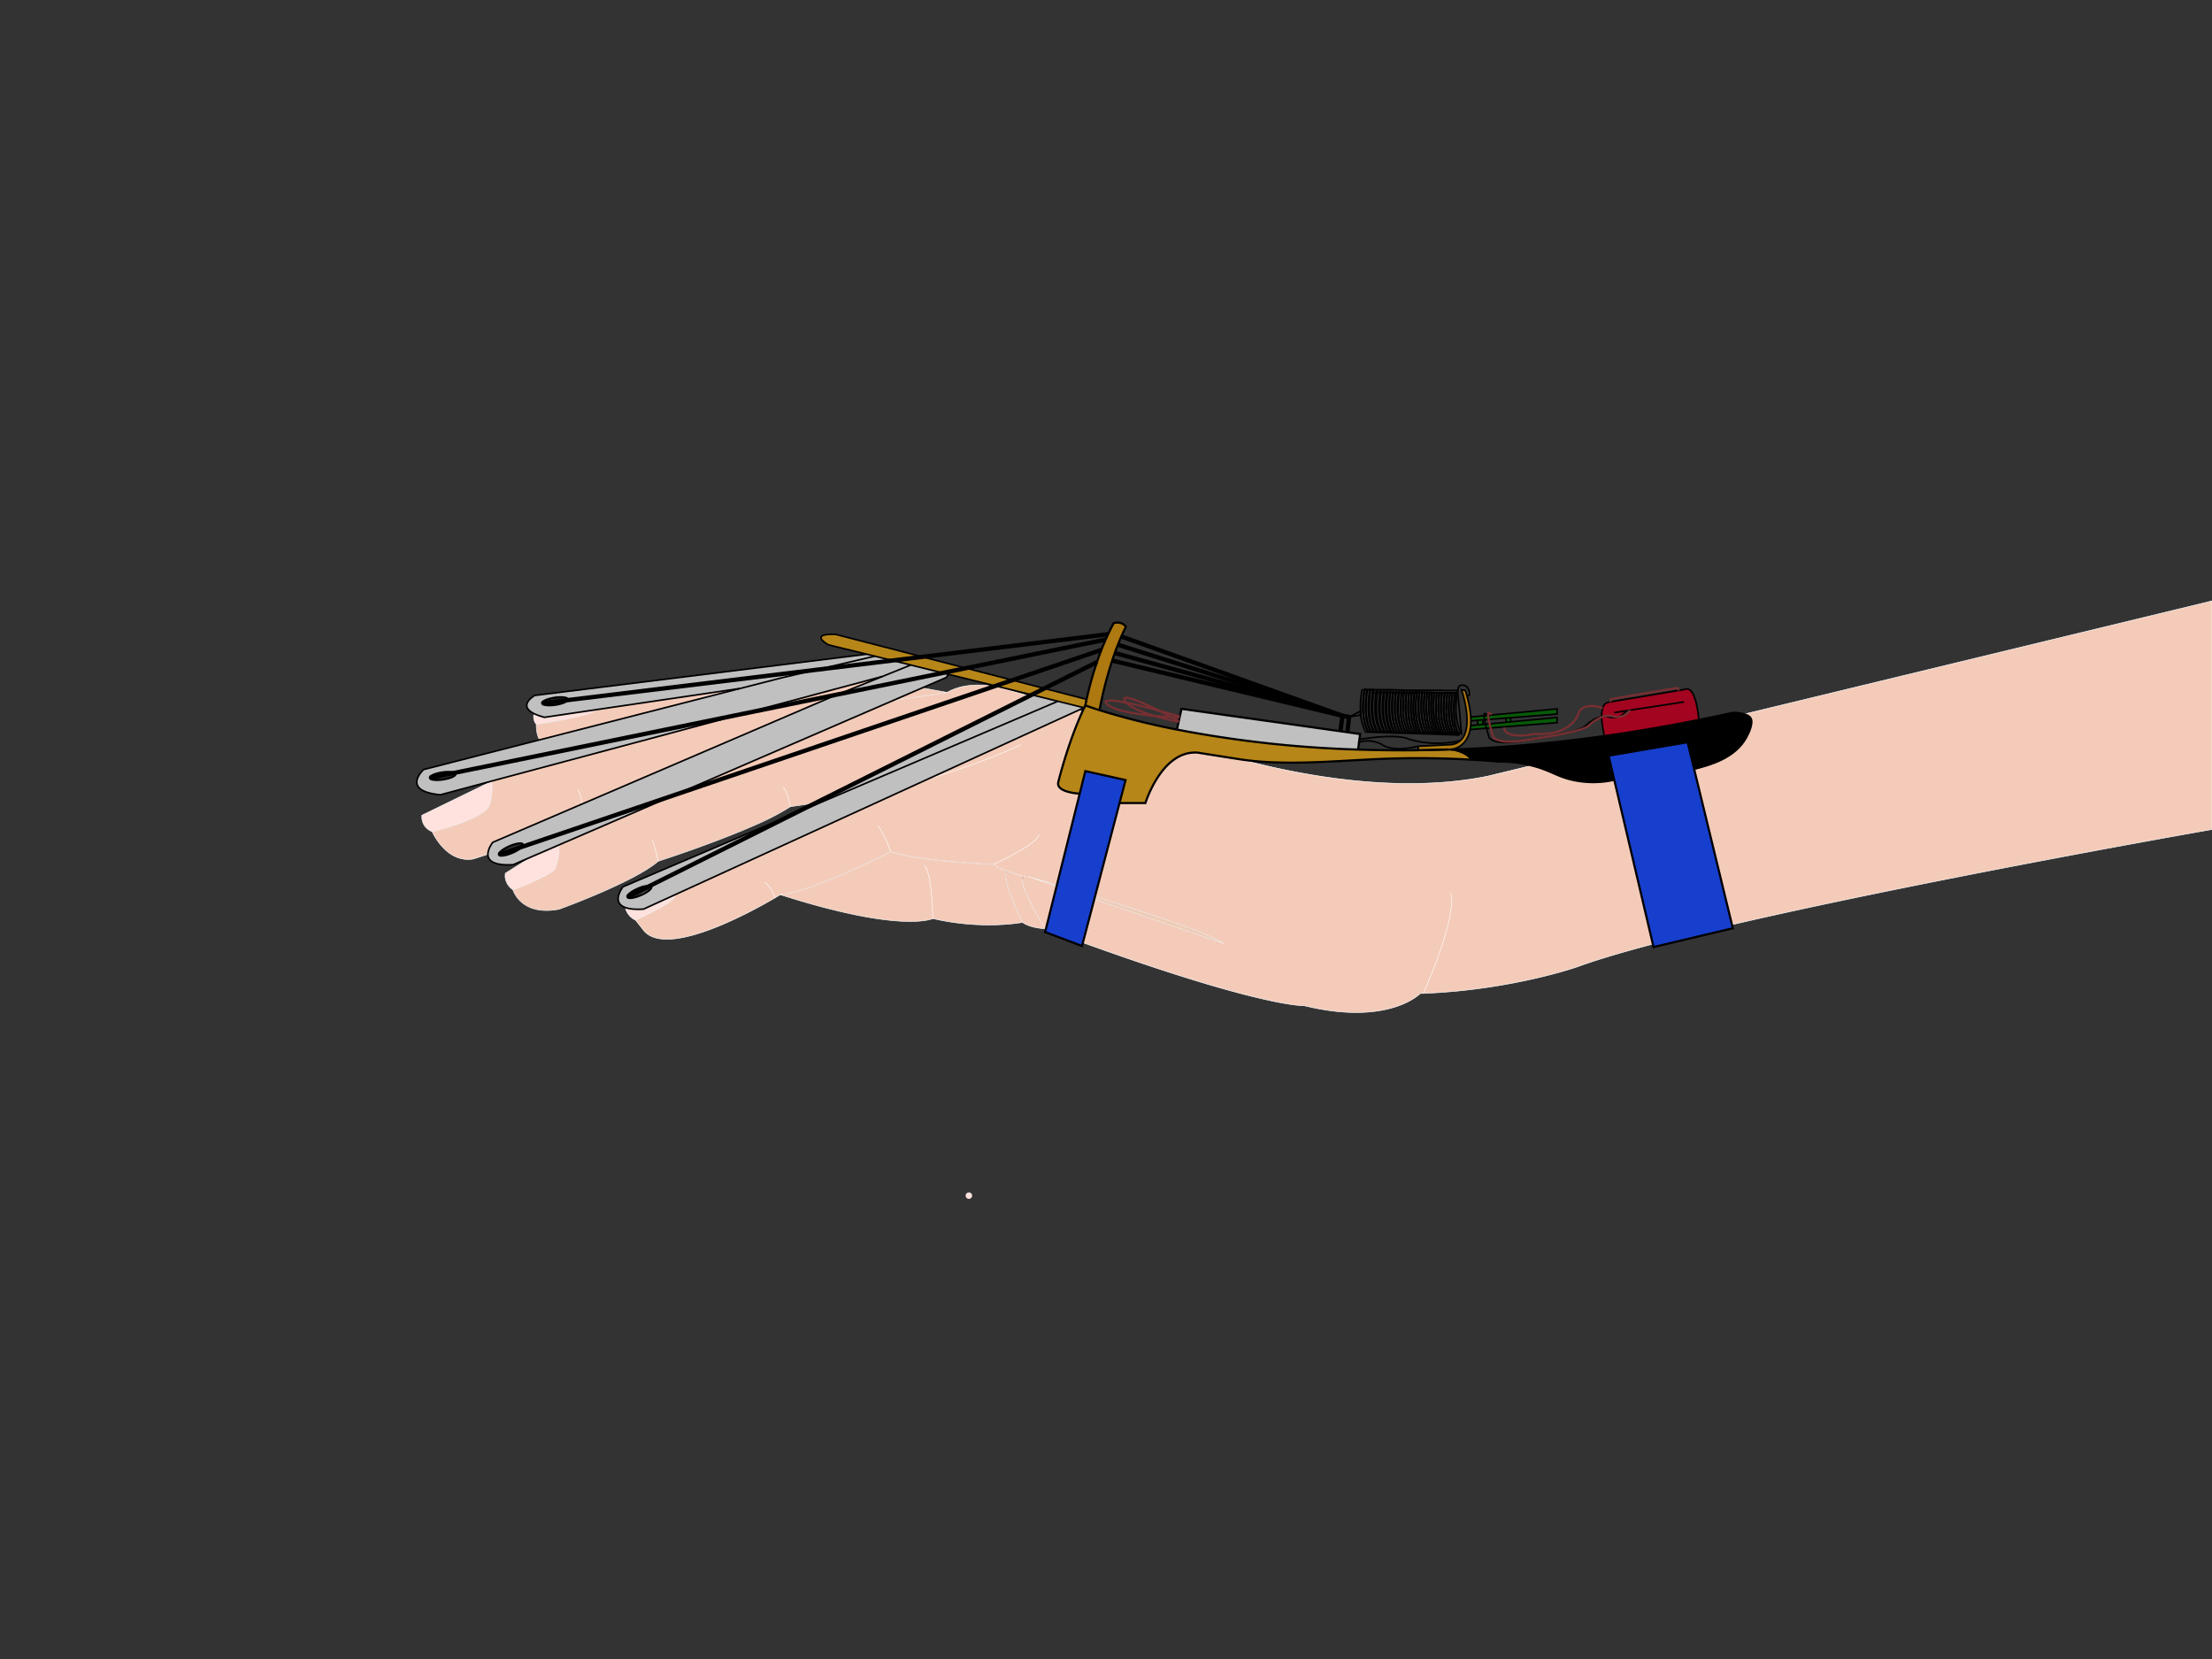 <svg xmlns="http://www.w3.org/2000/svg" viewBox="0 0 1024 768"><rect x="0" y="0" width="1024" height="768" fill="#333333" stroke="none"/><defs><style>.cls-1{fill:#ffe1dd;}.cls-2{fill:#f4cbb9;}.cls-3{fill:#efcbb4;}.cls-11,.cls-12,.cls-13,.cls-14,.cls-4{fill:none;stroke-miterlimit:10;}.cls-4{stroke:#fff;stroke-width:0.25px;}.cls-5{fill:#173fce;}.cls-6{fill:#a3041f;}.cls-7{fill:#085a08;}.cls-8{fill:#ad7910;}.cls-9{fill:#b78618;}.cls-10{fill:silver;}.cls-11,.cls-13,.cls-14{stroke:#000;}.cls-12{stroke:#772f32;}.cls-13{stroke-width:2px;}.cls-14{stroke-width:0.75px;}</style></defs><g id="mão"><path class="cls-1" d="M448.53,555a1.5,1.5,0,0,0,0-3,1.5,1.5,0,0,0,0,3Z"/></g><g id="luva"><path class="cls-2" d="M476,405.8l90.23,30.82C555.72,429,479.57,406.83,476,405.8Zm-16-5.68s-32.65-1.06-47.65-5.83c0,0-36.23,18.59-51.11,19.89,0,0-50.36,31.29-63.06,16.82l-4-5.06s16-7.12,18.11-10.65c0,0,1.95-6.48,0-10l38.2-21.19.27-.15,45.87-15.12-30.69,4.57a118.47,118.47,0,0,1-16.61,8.61c-19.57,8.66-44.62,16.65-44.62,16.65-11.12,9.7-45.89,22.23-45.89,22.23-17.82,3.35-21.35-9-21.35-9s17.29-6.53,19.41-9.7c0,0,3.41-7.18,1.1-13.1h0l32.26-20.25a53,53,0,0,0,5.7-2.12s32.59-19.41,44.82-24.58c0,0,48.48-12.24,53.65-15.06l44.06-6.59c11.65-6.71,27.35-1.41,27.35-1.41l77.3,22.59s79.06,31.05,145.41,17.64L1024,278.18V384s-230.29,40.29-293.82,63.59c0,0-30.36,10.69-71.29,12.3l-1.42.05s-14.47,15.18-53.65,5.65c0,0-21.88,1.06-120-35.65,0,0-11.53-18.82-10.47-22.82l.49-1.49c-1.68-.47-4.94-1.41-7.93-2.51C463.35,402.18,461,401.11,460,400.12Z"/><path class="cls-3" d="M566.24,436.62,476,405.8C479.57,406.83,555.72,429,566.24,436.62Z"/><path class="cls-2" d="M483.82,429.94s-6.94-.23-10.47-2.94c0,0-9.06-18.35-7.64-22.76l.2-1.12c3,1.1,6.25,2,7.93,2.51l-.49,1.49C472.29,411.12,483.82,429.94,483.82,429.94Z"/><path class="cls-2" d="M431.82,425.24s-14.11,7.05-70.58-11.06c14.88-1.3,51.11-19.89,51.11-19.89,15,4.77,47.65,5.83,47.65,5.83,1,1,3.35,2.06,5.91,3l-.2,1.12c-1.42,4.41,7.64,22.76,7.64,22.76S455.12,430.65,431.82,425.24Z"/><path class="cls-2" d="M269.24,374.41c-14.36,12.71-50.36,23.3-50.36,23.3C206.41,399.59,200.06,385,200.06,385s21.7-4.86,26.29-11.55c0,0,1.9-4.12,1.39-11.84h0L257,347.35s66.59-25.17,74.35-26.11l61.06-9,46.06,8.29-44.06,6.59c-5.17,2.82-53.65,15.06-53.65,15.06-12.23,5.17-44.82,24.58-44.82,24.58a53,53,0,0,1-5.7,2.12C281.57,371.66,269.24,374.41,269.24,374.41Z"/><path class="cls-2" d="M392.41,312.24l-61.06,9c-7.76.94-74.35,26.11-74.35,26.11-9.65-1.41-8.71-12-8.71-12s22.53-3.35,27-6.17c0,0,3.35-2.67,2-5.75l2.8-.55,53.88-7.53C344.06,313.94,392.41,312.24,392.41,312.24Z"/><path class="cls-1" d="M312.29,405.34c1.95,3.47,0,10,0,10-2.11,3.53-18.11,10.65-18.11,10.65a8.55,8.55,0,0,1-4.47-4.94,7.6,7.6,0,0,1-.32-2.95Z"/><path class="cls-1" d="M277.26,323.43c1.33,3.08-2,5.75-2,5.75-4.42,2.82-27,6.17-27,6.17a5.62,5.62,0,0,1-1.2-2.73,5.78,5.78,0,0,1,.53-3.36Z"/><path class="cls-1" d="M258,389.14c2.31,5.92-1.1,13.1-1.1,13.1-2.12,3.17-19.41,9.7-19.41,9.7a8.39,8.39,0,0,1-3.53-5.18,7.59,7.59,0,0,1,0-2.51Z"/><path class="cls-1" d="M227.74,361.61c.51,7.72-1.39,11.84-1.39,11.84-4.59,6.69-26.29,11.55-26.29,11.55a7.48,7.48,0,0,1-4-3.53,7.33,7.33,0,0,1-.74-4.07Z"/><path class="cls-4" d="M472.53,344.76c-34.59,16.24-73.41,23.3-73.41,23.3l-2.49.82L350.76,384l-.27.15-38.2,21.19-22.9,12.71a7.6,7.6,0,0,0,.32,2.95,8.55,8.55,0,0,0,4.47,4.94l4,5.06c12.7,14.47,63.06-16.82,63.06-16.82,56.47,18.11,70.58,11.06,70.58,11.06,23.3,5.41,41.53,1.76,41.53,1.76,3.53,2.71,10.47,2.94,10.47,2.94,98.12,36.71,120,35.65,120,35.65,39.18,9.53,53.65-5.65,53.65-5.65l1.42-.05c40.93-1.61,71.29-12.3,71.29-12.3C793.71,424.29,1024,384,1024,384V278.18L688.53,359.35c-66.35,13.41-145.41-17.64-145.41-17.64l-77.3-22.59s-15.7-5.3-27.35,1.41l-46.06-8.29s-48.35,1.7-58.47,3.11l-53.88,7.53-2.8.55-29.64,5.83a5.78,5.78,0,0,0-.53,3.36,5.62,5.62,0,0,0,1.2,2.73s-.94,10.59,8.71,12c0,0,66.59-25.17,74.35-26.11l61.06-9"/><path class="cls-4" d="M475,405.94l-1.16-.31c-1.68-.47-4.94-1.41-7.93-2.51-2.56-.94-4.92-2-5.91-3,0,0-32.65-1.06-47.65-5.83,0,0-36.23,18.59-51.11,19.89"/><path class="cls-4" d="M227.74,361.61,195.32,377.4a7.33,7.33,0,0,0,.74,4.07,7.48,7.48,0,0,0,4,3.53s6.35,14.59,18.82,12.71c0,0,36-10.59,50.36-23.3,0,0,12.33-2.75,21-5.53a53,53,0,0,0,5.7-2.12s32.59-19.41,44.82-24.58c0,0,48.48-12.24,53.65-15.06l44.06-6.59"/><path class="cls-4" d="M257,347.35,227.74,361.6"/><path class="cls-4" d="M258,389.14l-24.07,15.11a7.59,7.59,0,0,0,0,2.51,8.39,8.39,0,0,0,3.53,5.18s3.53,12.35,21.35,9c0,0,34.77-12.53,45.89-22.23,0,0,25.05-8,44.62-16.65a118.47,118.47,0,0,0,16.61-8.61l30.69-4.57"/><path class="cls-4" d="M290.24,368.88,258,389.13"/><path class="cls-4" d="M269.24,374.41a14.31,14.31,0,0,0-1.89-9.06"/><path class="cls-4" d="M200.06,385s21.7-4.86,26.29-11.55c0,0,1.9-4.12,1.39-11.84h0"/><path class="cls-4" d="M237.47,411.94s17.29-6.53,19.41-9.7c0,0,3.41-7.18,1.1-13.1h0"/><path class="cls-4" d="M294.18,425.94s16-7.12,18.11-10.65c0,0,1.95-6.48,0-10"/><path class="cls-4" d="M248.29,335.35s22.53-3.35,27-6.17c0,0,3.35-2.67,2-5.75"/><path class="cls-4" d="M431.82,425.24s-.17-21.05-4-24.7"/><path class="cls-4" d="M473.35,427s-9.06-18.35-7.64-22.76"/><path class="cls-4" d="M483.82,429.94s-11.53-18.82-10.47-22.82"/><path class="cls-4" d="M412.35,394.29s-2.64-8.11-5.94-11.88"/><path class="cls-4" d="M460,400.12s19.82-9,21-13.71"/><path class="cls-4" d="M304.71,398.71s-1.59-7.56-2.77-9.58"/><path class="cls-4" d="M365.94,373.45s-1.88-8.21-3.53-9.16"/><path class="cls-4" d="M358.79,415.64s-2.73-6.88-4.85-7.05"/><path class="cls-4" d="M658.89,459.89s15.87-35.07,12.7-46.54"/><path class="cls-4" d="M476,405.8c3.56,1,79.71,23.21,90.23,30.82Z"/><path class="cls-4" d="M476,405.8l-.07,0h-.06"/><path d="M810.2,332.13c1.95,2.33-1.06,7.79-1.85,9.22-5.22,9.49-16.6,12.64-24.12,14.55l-3-12.31-36.59,6.23L747.27,361a44.4,44.4,0,0,1-20.27-.2c-6.67-1.71-9.67-4.34-17.79-6.41a59.21,59.21,0,0,0-15.27-1.82q-6.59-.55-12.71-.89c-2.81-4.05-9.38-4.71-9.38-4.71q13.32-.46,27.55-1.55c13.82-1.06,28.27-2.6,43.31-4.71q21.1-2.94,43.73-7.46,7.57-1.51,15.3-3.24C802.52,329.8,808.34,329.9,810.2,332.13Z"/><polygon class="cls-5" points="784.23 355.9 802.18 429.71 765.47 438.41 747.27 360.96 744.65 349.82 781.24 343.59 784.23 355.9"/><path class="cls-6" d="M749.11,331.88a7.07,7.07,0,0,1-2.6-.35,7.68,7.68,0,0,0-4.2.13,8.62,8.62,0,0,0-.87.11,12.79,12.79,0,0,1,.48-3.94,3.55,3.55,0,0,1,2.73-2.77l1-.17,31.27-5.24,3.12-.52s4.77-3.12,6.38,14.08q-22.62,4.55-43.73,7.46l-.06-.45a40.05,40.05,0,0,1-1.2-8.26c.28-.11.57-.21.86-.3a6.91,6.91,0,0,1,2.34.21A7.23,7.23,0,0,0,749.11,331.88Zm5.47-3.12-1.82.28h0a7.09,7.09,0,0,1-3.63,2.83A6.88,6.88,0,0,0,754.58,328.76Z"/><path class="cls-7" d="M720.82,332.14v2.41l-24.53,1.93-6.24.49c-.19-.69-.34-1.32-.47-1.88l7.78-.74,2.09-.19Z"/><path class="cls-7" d="M720.82,328.15v2.41l-21.6,1.7h0l-2,.15-8.07.64a12.5,12.5,0,0,1-.23-1.9l1.58-.15Z"/><polygon class="cls-7" points="699.22 332.27 699.45 334.16 697.36 334.35 697.22 332.42 699.22 332.27"/><path class="cls-7" d="M690.05,337l-1.91.15c-.18-.68-.33-1.29-.46-1.85l1.9-.18C689.71,335.65,689.86,336.28,690.05,337Z"/><path class="cls-7" d="M689.15,333.06l-1.89.15a10.81,10.81,0,0,1-.21-1.87l1.57-.15.3,0A12.5,12.5,0,0,0,689.15,333.06Z"/><path class="cls-7" d="M688.14,337.12l-7.58.6h0a14.07,14.07,0,0,0,.26-1.81h.06l3.25-.31,2.45-.23,1.11-.1C687.81,335.83,688,336.44,688.14,337.12Z"/><path class="cls-7" d="M684,333.47l-3.08.24c0-.57,0-1.17-.06-1.79h0l6.18-.58a10.81,10.81,0,0,0,.21,1.87l-.82.06Z"/><polygon class="cls-7" points="686.44 333.27 686.57 335.37 684.12 335.6 684 333.47 686.44 333.27"/><path class="cls-8" d="M680.86,331.92c0,.62.06,1.22.06,1.79a21.73,21.73,0,0,1-.11,2.2,14.07,14.07,0,0,1-.26,1.81c-1.75,9.1-9.36,9.23-9.36,9.23h-.29l-14.36.33h0v-1.82l14.32-.71a7.57,7.57,0,0,0,7.21-4.86c3.1-7.39-1.48-20.58-1.48-20.58l1.71.25c.28.86.53,1.7.76,2.51A46.24,46.24,0,0,1,680.86,331.92Z"/><path class="cls-9" d="M671.85,346.93s6.57.66,9.38,4.71c-17.84-1-32.58-.77-43.52-.29-19.34.85-43.59,3.23-63.8.09-6.56-1-19.67-3.1-19.67-3.1-.37,0-.74,0-1.1,0-15.66,0-22.9,23.37-22.9,23.37h-12l2.77-10.55L502.44,357l-2.61,10.44s-11.3-.53-9.89-5.47c0,0,4.54-18.68,11.95-34.27.18-.38.36-.76.55-1.14,0,0,2.2.85,6.49,2.21a337.07,337.07,0,0,0,35.9,9A525.19,525.19,0,0,0,628.7,347c8.86.3,18.14.42,27.83.31h0q7-.07,14.36-.33h.29Z"/><path class="cls-10" d="M620.53,338.52l3.21.46,5.91.83-.33,2.49-.18,1.35L628.7,347a525.19,525.19,0,0,1-83.87-9.28l.8-3.57.08-.38.38-1.68.08-.37.79-3.55Z"/><polygon class="cls-5" points="521.06 361.12 518.29 371.67 500.89 437.94 483.82 431.47 499.83 367.41 502.44 356.97 521.06 361.12"/><path class="cls-8" d="M521.2,290.16s-.84,1.52-2.13,4.48c-.47,1.08-1,2.36-1.58,3.82-.46,1.16-1,2.43-1.44,3.83-.4,1.1-.81,2.27-1.22,3.52a173.92,173.92,0,0,0-5,18.64q-.45,2.08-.87,4.29c-4.29-1.36-6.49-2.21-6.49-2.21s.19-1,.57-2.78a166.85,166.85,0,0,1,4.8-17.22c.62-1.84,1.31-3.74,2.05-5.66q.92-2.39,2-4.78c.36-.83.73-1.66,1.12-2.49.81-1.73,1.67-3.45,2.58-5.13C515.53,288.47,519.05,287.26,521.2,290.16Z"/><path class="cls-9" d="M496.05,322l7,1.8c-.38,1.76-.57,2.78-.57,2.78-.19.38-.37.76-.55,1.14l-.11-.05-12.08-3-12.12-3,5.92-3L496,321.94h0Z"/><path class="cls-10" d="M300.81,410.1a12.13,12.13,0,0,0-5.47,1.27c-3,1.32-5.23,3.07-4.87,3.9s3.12.45,6.17-.87,5.23-3.06,4.87-3.9A.83.83,0,0,0,300.81,410.1ZM367,377,489.7,324.64l12.08,3L297.9,420.86c-18.68,1.13-9.49-10.35-9.49-10.35Z"/><polygon class="cls-10" points="489.7 324.64 366.96 377 477.58 321.65 489.7 324.64"/><polygon class="cls-9" points="483.5 318.69 477.58 321.65 460.84 317.53 468.7 314.86 483.5 318.69"/><polygon class="cls-9" points="468.7 314.86 460.84 317.53 439.03 312.16 436.42 311.52 447.24 309.3 468.7 314.86"/><polygon class="cls-9" points="447.24 309.3 436.42 311.52 421.61 307.86 421.6 307.86 419.21 307.27 416.55 306.62 413.11 305.77 427.06 304.07 432.31 305.43 441.75 307.88 447.24 309.3"/><path class="cls-10" d="M312.08,368.09l-74.5,32.2c-18.68,1.13-9.49-10.35-9.49-10.35l157.28-67.48,2.51-1,48.54-9.93,2.61.64-.92,1.45Zm-70.58,24c.45-.47.65-.89.52-1.19-.36-.83-3.13-.44-6.18.87s-5.23,3.06-4.86,3.9,3.12.44,6.17-.87A14.16,14.16,0,0,0,241.5,392.07Z"/><polygon class="cls-10" points="421.61 307.86 436.42 311.52 387.88 321.45 408.47 313.15 421.6 307.86 421.61 307.86"/><path class="cls-9" d="M427.06,304.07l-13.95,1.7-8.19-2-3.71-.91-.55-.14h0l-12.33-3h0l-4.92-1.21c-9.1-5.62,3.41-4.81,3.41-4.81l15.52,4,8.5,2.2h0l9.37,2.43h0l6.57,1.71Z"/><path class="cls-10" d="M343.78,330.47,203.86,367.94c-18.63-1.76-7.78-11.68-7.78-11.68L342.3,318.79l19.57-5,15.83-3.68,35.41-4.32,3.44.85,2.66.65,2.39.59-13.13,5.29Zm-133.41,27.3c-1-.47-3.17-.58-5.68-.2-3.29.5-5.84,1.63-5.71,2.53s2.91,1.22,6.2.73,5.83-1.62,5.7-2.52C210.85,358.1,210.67,357.92,210.37,357.77Z"/><polygon class="cls-10" points="413.11 305.77 377.7 310.09 404.92 303.76 413.11 305.77"/><path class="cls-10" d="M404.92,303.76l-27.22,6.33-114.92,14a.49.49,0,0,0,.09-.36c-.13-.82-2.49-1.16-5.43-.83l-.27-2.17,144-17.89Z"/><path class="cls-10" d="M377.7,310.09l-15.83,3.68-19.57,5v0L252,332.07c-15.23-4-4.53-10.13-4.53-10.13l9.67-1.2.27,2.17-.76.1c-3.29.5-5.84,1.63-5.71,2.53s2.91,1.22,6.2.73c2.86-.44,5.16-1.35,5.61-2.17Z"/><polygon class="cls-11" points="784.23 355.9 781.24 343.59 744.65 349.82 747.27 360.96 765.47 438.41 802.18 429.71 784.23 355.9"/><polygon class="cls-11" points="499.83 367.41 483.82 431.47 500.89 437.94 518.29 371.67 521.06 361.12 502.44 356.97 499.83 367.41"/><path class="cls-11" d="M671.19,347l.66,0q13.32-.46,27.55-1.55c13.82-1.06,28.27-2.6,43.31-4.71q21.1-2.94,43.73-7.46,7.57-1.51,15.3-3.24c.78-.17,6.6-.07,8.46,2.16s-1.06,7.79-1.85,9.22c-5.22,9.49-16.6,12.64-24.12,14.55"/><path class="cls-11" d="M656.54,347.29q7-.07,14.36-.33"/><path class="cls-11" d="M499.83,367.41s-11.3-.53-9.89-5.47c0,0,4.54-18.68,11.95-34.27.18-.38.36-.76.55-1.14,0,0,2.2.85,6.49,2.21a337.07,337.07,0,0,0,35.9,9A525.19,525.19,0,0,0,628.7,347c8.86.3,18.14.42,27.83.31"/><path class="cls-11" d="M747.27,361a44.4,44.4,0,0,1-20.27-.2c-6.67-1.71-9.67-4.34-17.79-6.41a59.21,59.21,0,0,0-15.27-1.82q-6.59-.55-12.71-.89c-17.84-1-32.58-.77-43.52-.29-19.34.85-43.59,3.23-63.8.09-6.56-1-19.67-3.1-19.67-3.1-.37,0-.74,0-1.1,0-15.66,0-22.9,23.37-22.9,23.37h-12"/><path class="cls-11" d="M502.44,326.53s.19-1,.57-2.78a166.85,166.85,0,0,1,4.8-17.22c.62-1.84,1.31-3.74,2.05-5.66q.92-2.39,2-4.78c.36-.83.73-1.66,1.12-2.49.81-1.73,1.67-3.45,2.58-5.13,0,0,3.52-1.21,5.67,1.69,0,0-.84,1.52-2.13,4.48-.47,1.08-1,2.36-1.58,3.82-.46,1.16-1,2.43-1.44,3.83-.4,1.1-.81,2.27-1.22,3.52a173.92,173.92,0,0,0-5,18.64q-.45,2.08-.87,4.29"/><polyline class="cls-11" points="544.83 337.7 545.63 334.13 545.71 333.75 546.09 332.07 546.17 331.7 546.96 328.15 620.53 338.52 623.74 338.98 629.65 339.81 629.32 342.3 629.14 343.65 628.7 346.98"/><path class="cls-12" d="M546.09,332.07s-1.48,0-3.83-.15c-2.1-.11-4.89-.28-7.94-.56-9-.82-20.19-2.54-22.41-6.11a.45.45,0,0,1-.07-.37c.16-.51,1.57-1.17,9.58.42,3.56.7,8.42,1.85,15.05,3.66,2.87.78,6.08,1.68,9.66,2.73"/><path class="cls-12" d="M545.69,334.14h-.06c-.61-.12-5.79-1.12-11.31-2.77-5.15-1.52-10.59-3.61-12.9-6.06a4.4,4.4,0,0,1-1-1.58s-1.52-3.51,16.06,5.24c1.74.86,3.66,1.84,5.79,3l3.45,1.83.07,0"/><polyline class="cls-13" points="620.53 338.53 620.53 338.52 621.47 331.35 624.53 331.92 623.74 338.98"/><polyline class="cls-13" points="517.49 298.46 621.47 331.35 519.07 294.64"/><polyline class="cls-13" points="514.83 305.81 621.47 331.35 516.05 302.29"/><path class="cls-14" d="M645.44,339.1h.24l1.15,0H647l1.16,0,1.14,0h.35l1.16.05h0l1.15,0,1.08,0,1.39,0,1.2,0,1,0h.14l1.12,0,1.39,0,1.24,0,1.16,0,1.19,0,1.12,0,1,0,1.07,0,1.07,0,1.17,0,1.25.05,1.15,0,1.07,0,1.29,0,1.14,0,1.07,0,1.16,0c-4.18-7.1-1.72-19.57-1.72-19.57l-1.27,0-1.1,0h0l-1.11,0h-.07l-1.11,0h-.09l-1.11,0h-.21l-1.28-.05-1.12,0-1.1,0-1.24-.05-1.06,0-1.09,0h0l-1.08,0h0l-1.12,0h-.1l-1.22,0-1.11,0H657l-1,0h-.08l-1,0-1.1,0h-.18l-1.21,0-1.11,0-1.26-.05-6.39-.22-1.1,0-.52,0-1.1,0h-.33l-1.11,0H639l-1.1,0-.65,0-1.61-.05-1.11,0h-.34l-1.09,0-1.43-.05a.23.23,0,0,1,0,.07c-.18,1-2.26,12.71,1.74,19.49h0l1.16,0h.23l1.45,0,1.58.06,1.14,0,.64,0,1.12,0,1.95.07,1.16,0h.48l1.15,0"/><path class="cls-14" d="M632.85,319.19v0c-.13.68-2.32,12.59,1.7,19.49l0,.05"/><path class="cls-14" d="M634.17,319.13a.23.23,0,0,1,0,.07.2.2,0,0,1,0,.07c-.25,1.37-2.17,12.76,1.76,19.43"/><path class="cls-14" d="M635.62,319.13a1.13,1.13,0,0,0,0,.12.15.15,0,0,0,0,.07c-.29,1.59-2.13,12.79,1.75,19.38"/><path class="cls-14" d="M637.22,319.26v0s0,0,0,.07c-.23,1.24-2.21,12.76,1.74,19.46"/><path class="cls-14" d="M639,319.28a.66.66,0,0,0,0,.09.13.13,0,0,1,0,.06c-.26,1.41-2.17,12.77,1.75,19.42"/><path class="cls-14" d="M640.62,319.24l0,.18a.64.64,0,0,0,0,.07c-.31,1.77-2.06,12.81,1.77,19.32"/><path class="cls-14" d="M642.06,319.24a2.32,2.32,0,0,0,0,.23.25.25,0,0,1,0,.07c-.33,1.95-2,13,1.81,19.5"/><path class="cls-14" d="M643.7,319.24l-.06.29a.17.17,0,0,1,0,.07c-.35,2.12-2,13.1,1.81,19.49h0"/><path class="cls-14" d="M644.91,319.7s-2.26,12.34,1.92,19.44h0"/><path class="cls-14" d="M646.27,319.7s-2.16,11.88,1.67,19"/><path class="cls-14" d="M647.48,319.7v0c-.11.68-2.08,12.59,1.87,19.5a.56.56,0,0,0,0,.08l0,.06"/><path class="cls-14" d="M648.49,323.59c-.35,4.24-.36,11.09,2.36,15.7"/><path class="cls-14" d="M649,319.77h0c0,.11-.2,1.1-.36,2.63"/><path class="cls-14" d="M651.35,338c.21.46.44.9.69,1.33"/><path class="cls-14" d="M650,319.7a.18.18,0,0,1,0,.05s0,0,0,.07a48.32,48.32,0,0,0-.48,9.65"/><path class="cls-14" d="M651.28,334.28a17.3,17.3,0,0,0,1.88,5"/><path class="cls-14" d="M651.16,319.83v0a44.13,44.13,0,0,0,0,13.84"/><path class="cls-14" d="M652.44,319.57s0,.09,0,.27l0,.06c-.33,2-1.89,13,1.89,19.47"/><path class="cls-14" d="M653.61,319.86v0a.15.15,0,0,0,0,.07c-.19,1.13-1.94,12.67,2,19.42"/><path class="cls-14" d="M654.91,319.8a1.13,1.13,0,0,0,0,.12s0,0,0,.07c-.25,1.58-1.88,12.92,2,19.51"/><path class="cls-14" d="M655.43,324.85c-.25,4.26-.06,10.41,2.44,14.65"/><path class="cls-14" d="M656,320a.23.23,0,0,1,0,.07c-.05.33-.3,1.81-.46,3.9"/><path class="cls-14" d="M657,319.86s0,.05,0,.14,0,0,0,.06c-.24,1.63-1.72,12.87,2.15,19.44"/><path class="cls-14" d="M658.37,319.86l0,.18a.2.2,0,0,1,0,.07c-.25,1.8-1.64,12.95,2.19,19.46"/><path class="cls-14" d="M659.56,320.08h0a.35.35,0,0,0,0,.06c-.14,1-1.76,12.72,2.24,19.52"/><path class="cls-14" d="M662.25,338.28a8,8,0,0,0,.35.72"/><path class="cls-14" d="M660.35,324.91c-.17,3.84,0,9.19,1.87,13.31"/><path class="cls-14" d="M660.59,321.66c-.06.54-.12,1.2-.17,1.95"/><path class="cls-14" d="M660.8,320s0,.06,0,.17a.64.64,0,0,0,0,.07c0,.26-.1.72-.16,1.34"/><path class="cls-14" d="M662.52,335.92a16.48,16.48,0,0,0,1.57,3.75"/><path class="cls-14" d="M662.12,334.29q.07.39.18.78"/><path class="cls-14" d="M661.49,329.3c0,.53.07,1.08.13,1.62"/><path class="cls-14" d="M661.66,322.07c0,.6-.11,1.32-.16,2.12"/><path class="cls-14" d="M661.9,320.1a.42.42,0,0,1,0,.07s0,0,0,.07c0,.26-.13.9-.22,1.82"/><path class="cls-14" d="M663,320.1s0,0,0,.11a.13.13,0,0,1,0,.06c-.2,1.5-1.63,12.86,2.27,19.48"/><path class="cls-14" d="M663.59,327.74c.06,3.91.65,8.58,2.67,12"/><path class="cls-14" d="M664,320.24a.42.42,0,0,1,0,.07,46.88,46.88,0,0,0-.43,5.57"/><path class="cls-14" d="M664.81,330.42a22.07,22.07,0,0,0,2.52,9.33"/><path class="cls-14" d="M665.21,320.29a.28.28,0,0,1,0,.06,47.48,47.48,0,0,0-.42,9.57"/><path class="cls-14" d="M666.39,320.24a.45.45,0,0,1,0,.08.15.15,0,0,0,0,.07c-.23,1.42-1.88,12.81,2,19.46"/><path class="cls-14" d="M667.51,320.34a0,0,0,0,1,0,0,.2.2,0,0,1,0,.07c-.18,1.13-1.9,12.67,2.07,19.42"/><path class="cls-14" d="M668.79,320.38v0a.2.2,0,0,1,0,.07c-.17,1.08-1.6,10.71,1.11,17.5.09.23.18.46.29.69s.21.45.33.67"/><path class="cls-14" d="M669.53,330.39A21.64,21.64,0,0,0,672,340"/><path class="cls-14" d="M670.12,320.34s0,0,0,.11,0,0,0,.07a48.35,48.35,0,0,0-.61,8"/><path class="cls-14" d="M671.32,320.38a1.13,1.13,0,0,0,0,.12.13.13,0,0,0,0,.06c-.28,1.55-2.14,12.79,1.75,19.39"/><path class="cls-14" d="M673.39,338.08c.09.23.18.46.29.68"/><path class="cls-14" d="M672,324.5a37.43,37.43,0,0,0,.51,10.64,15,15,0,0,0,.37,1.47"/><path class="cls-14" d="M672.52,320.27s0,.09,0,.27a.64.64,0,0,0,0,.07c-.1.61-.31,2-.45,3.84"/><path class="cls-14" d="M673.25,332.89a18.89,18.89,0,0,0,2.21,7.14"/><path class="cls-14" d="M673.63,320.34a2.26,2.26,0,0,0,0,.24s0,0,0,.06a46.2,46.2,0,0,0-.38,11.81"/><path class="cls-14" d="M636.09,319.33h-.5l-1.11,0h-.34l-1.1,0h-.2l-1.23,0-1.1,0a46.21,46.21,0,0,0-.67,10.06,21,21,0,0,0,2.4,9.51l1.19,0,9.26.32,1.64.06,1.39.05,1.36.05,1.16,0,1.15,0h.34l6,.21,4.91.17,14.79.52,0-.07a19,19,0,0,1-2.17-7.26c0-.15,0-.29,0-.44a45.5,45.5,0,0,1,.54-11.8h-.16l-1.1,0h0l-1.1,0h-.07l-1.11,0h-.09l-1.11,0h-.21l-1.11,0h-.17l-1.11,0h0l-1.1,0h-.07l-1.17,0-1.06,0h-.05l-1,0h0l-1.08,0h0l-1.1,0h-.11l-1.11,0h-.11l-1.11,0H657l-1,0h-.07l-1,0h0l-1.07,0h-.18l-1.1,0h-.12l-1.1,0h-.13l-1.13,0-1.07,0h0l-1.45,0-1.2,0-1.36-.05-1.28,0-1.1,0-.53,0-1.09,0h-.34l-1.1,0-.52,0-1.11,0-.64,0-1.11,0"/><path class="cls-14" d="M631.73,319.22s-2.43,12.33,1.65,19.45l0,.08,0,0"/><path class="cls-14" d="M633.06,319.16a.23.23,0,0,1,0,.07c-.18,1-2.25,12.7,1.73,19.49h0"/><path class="cls-14" d="M634.5,319.16a.18.18,0,0,1,0,0s0,0,0,.07c-.24,1.28-2.2,12.75,1.74,19.45"/><path class="cls-14" d="M636.1,319.3v0h0c-.15.8-2.3,12.62,1.71,19.49a.08.08,0,0,0,0,0"/><path class="cls-14" d="M637.86,319.32h0l0,.07c-.2,1.09-2.24,12.73,1.74,19.48"/><path class="cls-14" d="M639.5,319.28a.65.65,0,0,0,0,.1s0,0,0,.07c-.27,1.49-2.15,12.78,1.76,19.4"/><path class="cls-14" d="M641,319.27l0,.16s0,0,0,.07c-.3,1.72-2.06,12.95,1.74,19.5l0,.07"/><path class="cls-14" d="M642.58,319.28s0,.07,0,.21,0,0,0,.07c-.32,1.89-2,13,1.76,19.49a.3.3,0,0,0,0,.08"/><path class="cls-14" d="M643.79,319.73s-2.24,12.26,1.89,19.37l0,.08"/><path class="cls-14" d="M645.15,319.73S642.92,332,647,339.15a.3.3,0,0,0,0,.08"/><path class="cls-14" d="M646.37,319.73s-2.11,11.82,1.57,19c.08.16.17.31.26.46a.2.2,0,0,0,0,.08c0,.05,0,.09.07.13"/><path class="cls-14" d="M647.84,319.8s-2.27,12.33,1.85,19.44a.3.3,0,0,0,0,.08"/><path class="cls-14" d="M648.93,319.73a.18.18,0,0,1,0,0c0,.23-.19,1.2-.33,2.63,0,.36-.07.76-.1,1.18-.31,4.25-.28,11.1,2.41,15.7l0,0"/><path class="cls-14" d="M650.05,319.86a46.49,46.49,0,0,0-.51,9.61,24.43,24.43,0,0,0,1.81,8.49,11.93,11.93,0,0,0,.69,1.33,0,0,0,0,0,0,0"/><path class="cls-14" d="M651.32,319.61l0,.19a.15.15,0,0,0,0,.07,44.44,44.44,0,0,0-.11,13.83c0,.2.07.39.11.58a16.88,16.88,0,0,0,1.85,5.09l0,0"/><path class="cls-14" d="M652.5,319.89v0c-.1.6-2.07,12.58,2,19.49"/><path class="cls-14" d="M653.8,319.84a.16.16,0,0,1,0,0,.2.2,0,0,1,0,.07c-.2,1.25-2,12.79,1.94,19.51l0,.07"/><path class="cls-14" d="M654.85,320s-2.27,12.39,1.89,19.5l0,0"/><path class="cls-14" d="M655.89,319.89a.42.42,0,0,1,0,.07s0,0,0,.07c-.07.44-.27,1.9-.39,3.9,0,.3,0,.6-.05.92-.19,4.29.08,10.45,2.57,14.68"/><path class="cls-14" d="M657.25,319.89s0,0,0,.11a.2.2,0,0,1,0,.07c-.22,1.56-1.71,12.92,2.17,19.52a0,0,0,0,1,0,0"/><path class="cls-14" d="M658.44,320.12s-1.94,12.4,2.19,19.51l0,.07"/><path class="cls-14" d="M659.68,320a.65.65,0,0,0,0,.1v.07c-.23,1.52-1.73,12.88,2.16,19.5"/><path class="cls-14" d="M660.79,320.13a.42.42,0,0,1,0,.07c0,.17-.09.64-.18,1.34a.49.49,0,0,1,0,.12c-.05.54-.11,1.2-.17,1.95,0,.41,0,.84-.07,1.3-.15,3.8,0,9.16,1.87,13.31l0,.06c.11.24.23.49.35.72s.22.43.34.63l0,.07"/><path class="cls-14" d="M661.88,320.13v0a.2.2,0,0,1,0,.07c0,.24-.12.89-.2,1.82,0,0,0,0,0,0-.06.6-.12,1.32-.16,2.12a48,48,0,0,0,0,5.11c0,.53.07,1.08.13,1.62a32.62,32.62,0,0,0,.5,3.37q.07.39.18.78c.07.29.14.57.22.85a16.5,16.5,0,0,0,1.58,3.83l0,0"/><path class="cls-14" d="M662.92,320.27s-2,12.41,2.22,19.51"/><path class="cls-14" d="M664.09,320.33a45.85,45.85,0,0,0-.49,5.55c0,.59,0,1.21,0,1.86,0,3.9.58,8.59,2.62,12"/><path class="cls-14" d="M665.28,320.27v0a.13.13,0,0,0,0,.06,47.54,47.54,0,0,0-.49,9.57l0,.5a22,22,0,0,0,2.47,9.44v0"/><path class="cls-14" d="M666.39,320.37v0c-.09.6-2,12.57,2.07,19.49"/><path class="cls-14" d="M667.67,320.41v0c-.11.69-2,12.61,2,19.51l0,0"/><path class="cls-14" d="M669,320.37v0a.2.2,0,0,1,0,.07c-.19,1.11-1.75,10.71.9,17.5l.29.69c.11.22.21.45.33.67s.22.41.33.61l0,0"/><path class="cls-14" d="M670.2,320.41a.18.18,0,0,1,0,0s0,0,0,.07a47.41,47.41,0,0,0-.7,8c0,.6,0,1.23,0,1.86a21.23,21.23,0,0,0,2.39,9.59"/><path class="cls-14" d="M671.4,320.31l0,.19a.15.15,0,0,0,0,.07c-.31,1.84-2,13,1.85,19.5"/><path class="cls-14" d="M672.52,320.37l0,.17s0,0,0,.07c-.09.54-.31,1.95-.47,3.84,0,0,0,0,0,.05a38.21,38.21,0,0,0,.51,10.64c.11.5.23,1,.37,1.47s.31,1,.5,1.47c.09.23.19.46.29.68a11.67,11.67,0,0,0,.65,1.27.08.08,0,0,0,0,0"/><path class="cls-14" d="M676.58,340.19V340l-1.71-19.41s-.3-3.4,1.72-3.36c0,0,3.08-.7,3.7,3.58,0,0,.48,1.46-1.22,1.24"/><polygon class="cls-14" points="624.53 331.92 629.79 331 629.79 329.2 624.53 331.92"/><path class="cls-14" d="M679.05,322.08c-.23-.81-.48-1.65-.76-2.51l-1.71-.25s4.58,13.19,1.48,20.58a7.57,7.57,0,0,1-7.21,4.86l-14.32.71v1.82h0L670.9,347h.29s7.61-.13,9.36-9.23a14.07,14.07,0,0,0,.26-1.81,21.73,21.73,0,0,0,.11-2.2c0-.57,0-1.17-.06-1.79A46.24,46.24,0,0,0,679.05,322.08Z"/><polyline class="cls-14" points="699.22 332.27 697.22 332.42 689.15 333.06 687.26 333.21 686.44 333.27 684 333.47 680.92 333.71"/><polyline class="cls-14" points="680.87 331.92 687.05 331.34 688.62 331.19 688.92 331.16 690.5 331.01 720.82 328.15 720.82 330.56 699.22 332.26"/><polyline class="cls-14" points="680.87 335.91 684.12 335.6 686.57 335.37 687.68 335.27 689.58 335.09 697.36 334.35 699.45 334.16 720.82 332.14 720.82 334.55 696.29 336.48 690.05 336.97 688.14 337.12 680.56 337.72"/><line class="cls-14" x1="697.22" y1="332.42" x2="697.36" y2="334.35"/><polyline class="cls-14" points="699.22 332.26 699.22 332.27 699.45 334.16"/><line class="cls-14" x1="686.44" y1="333.27" x2="686.57" y2="335.37"/><polyline class="cls-14" points="684 333.46 684 333.47 684.12 335.6"/><path class="cls-14" d="M742.65,340.22a40.05,40.05,0,0,1-1.2-8.26,1.28,1.28,0,0,1,0-.19,12.79,12.79,0,0,1,.48-3.94,3.55,3.55,0,0,1,2.73-2.77l1-.17,31.27-5.24,3.12-.52s4.77-3.12,6.38,14.08"/><polyline class="cls-14" points="747.29 329.88 752.76 329.04 754.58 328.76 779.59 324.94"/><path class="cls-12" d="M741.91,327.83s-7.91-3.17-11,1.73c0,0-1.46,8.13-13.36,9.91a35.38,35.38,0,0,1-7.11.28c-.55.11-11.68,2.41-13.81-1.71a3.3,3.3,0,0,1-.34-1.22"/><path class="cls-14" d="M749.13,331.88a7.09,7.09,0,0,0,3.63-2.83"/><path class="cls-14" d="M719.41,340.46c6-1.17,12.54-2.72,14.3-4.22,0,0,3.58-3.71,7.73-4.47a8.62,8.62,0,0,1,.87-.11,6.91,6.91,0,0,1,2.34.21,7.23,7.23,0,0,0,4.46,0"/><path class="cls-14" d="M709.11,342.2c1.5-.22,5-.76,9-1.5"/><path class="cls-14" d="M707.43,342.51l.91-.19.73-.11"/><path class="cls-14" d="M688.62,331.19s-1.57-2.17-1.57.15a10.81,10.81,0,0,0,.21,1.87c.09.57.23,1.26.42,2.06.13.56.28,1.17.46,1.85.3,1.16.68,2.5,1.14,4.06,0,0,.8,3.05,10,2.47a64.15,64.15,0,0,0,8.06-1.12"/><path class="cls-12" d="M690.48,330.85s-1.65-2.27-1.56.31a12.5,12.5,0,0,0,.23,1.9c.1.57.24,1.24.43,2,.13.56.28,1.19.47,1.88.29,1.11.65,2.4,1.09,3.87,0,0,1.14,4.32,16.19,1.69l.1,0,1.64-.3h0l1.09-.22s3.33-.47,7.6-1.24l.28,0,1.33-.24c6.44-1.19,14.23-2.9,16.16-4.57a18.61,18.61,0,0,1,5.88-3.93c.28-.11.57-.21.86-.3a7.68,7.68,0,0,1,4.2-.13,7.07,7.07,0,0,0,2.6.35h0a6.88,6.88,0,0,0,5.45-3.12l0-.06"/><path class="cls-12" d="M745.67,324.89s-.32-1.24.62-1.36l30.06-5.06s.77-.05.59,1.18"/><path class="cls-14" d="M629.32,342.3s16.92-3.05,23.31,0a46.7,46.7,0,0,0,23.39.55"/><path class="cls-14" d="M628.7,343.85s.15-.08.44-.2c1.26-.51,5.14-1.64,10.34.84,0,0,4.18,4,17,1"/><polyline class="cls-14" points="439.03 312.16 460.84 317.53 477.58 321.65 489.7 324.64"/><path class="cls-14" d="M503,323.75l-7-1.8h0l-12.53-3.25-14.8-3.83-21.46-5.56-5.49-1.42-9.44-2.45-5.25-1.36-.28-.07-6.57-1.71h0l-9.37-2.43h0l-8.5-2.2-15.52-4s-12.51-.81-3.41,4.81l4.92,1.21h0l12.33,3h0l.55.14,3.71.91,8.19,2,3.44.85,2.66.65,2.39.59"/><path class="cls-14" d="M501.78,327.62,297.9,420.86c-18.68,1.13-9.49-10.35-9.49-10.35L367,377,489.7,324.64Z"/><path class="cls-14" d="M421.6,307.86h0l14.81,3.66,2.61.64-.92,1.45-126,54.48-74.5,32.2c-18.68,1.13-9.49-10.35-9.49-10.35l157.28-67.48,2.51-1,20.59-8.3Z"/><path class="cls-14" d="M408.47,313.15l-64.69,17.32L203.86,367.94c-18.63-1.76-7.78-11.68-7.78-11.68L342.3,318.79l19.57-5,15.83-3.68,27.22-6.33"/><path class="cls-14" d="M401.21,302.85l-144,17.89-9.67,1.2S236.8,328,252,332.07l90.26-13.31"/><path class="cls-11" d="M257.44,322.91c2.94-.33,5.3,0,5.43.83a.49.49,0,0,1-.09.36c-.45.82-2.75,1.73-5.61,2.17-3.29.49-6.06.16-6.2-.73s2.42-2,5.71-2.53Z"/><path class="cls-11" d="M210.37,357.77c.3.15.48.33.51.54.13.9-2.42,2-5.7,2.52s-6.06.17-6.2-.73,2.42-2,5.71-2.53C207.2,357.19,209.41,357.3,210.37,357.77Z"/><path class="cls-11" d="M231,395.65c-.37-.84,1.81-2.58,4.86-3.9s5.82-1.7,6.18-.87c.13.3-.07.72-.52,1.19a14.16,14.16,0,0,1-4.35,2.71C234.1,396.09,231.34,396.48,231,395.65Z"/><path class="cls-11" d="M300.81,410.1a.83.83,0,0,1,.7.4c.36.84-1.82,2.58-4.87,3.9s-5.81,1.71-6.17.87,1.82-2.58,4.87-3.9A12.13,12.13,0,0,1,300.81,410.1Z"/><polyline class="cls-13" points="512.95 293.6 427.06 304.07 413.11 305.77 377.7 310.09 262.78 324.1 250.97 325.54"/><polyline class="cls-13" points="511.82 296.09 447.24 309.3 436.42 311.52 387.88 321.45 343.78 330.47 210.37 357.77 198.98 360.1"/><polyline class="cls-13" points="509.86 300.87 468.7 314.86 460.84 317.53 312.08 368.09 241.5 392.07 230.98 395.65"/><polyline class="cls-13" points="507.81 306.53 483.5 318.69 477.58 321.65 366.96 377 300.81 410.1 290.47 415.27"/><path class="cls-11" d="M671.85,346.93s6.57.66,9.38,4.71h0"/></g></svg>